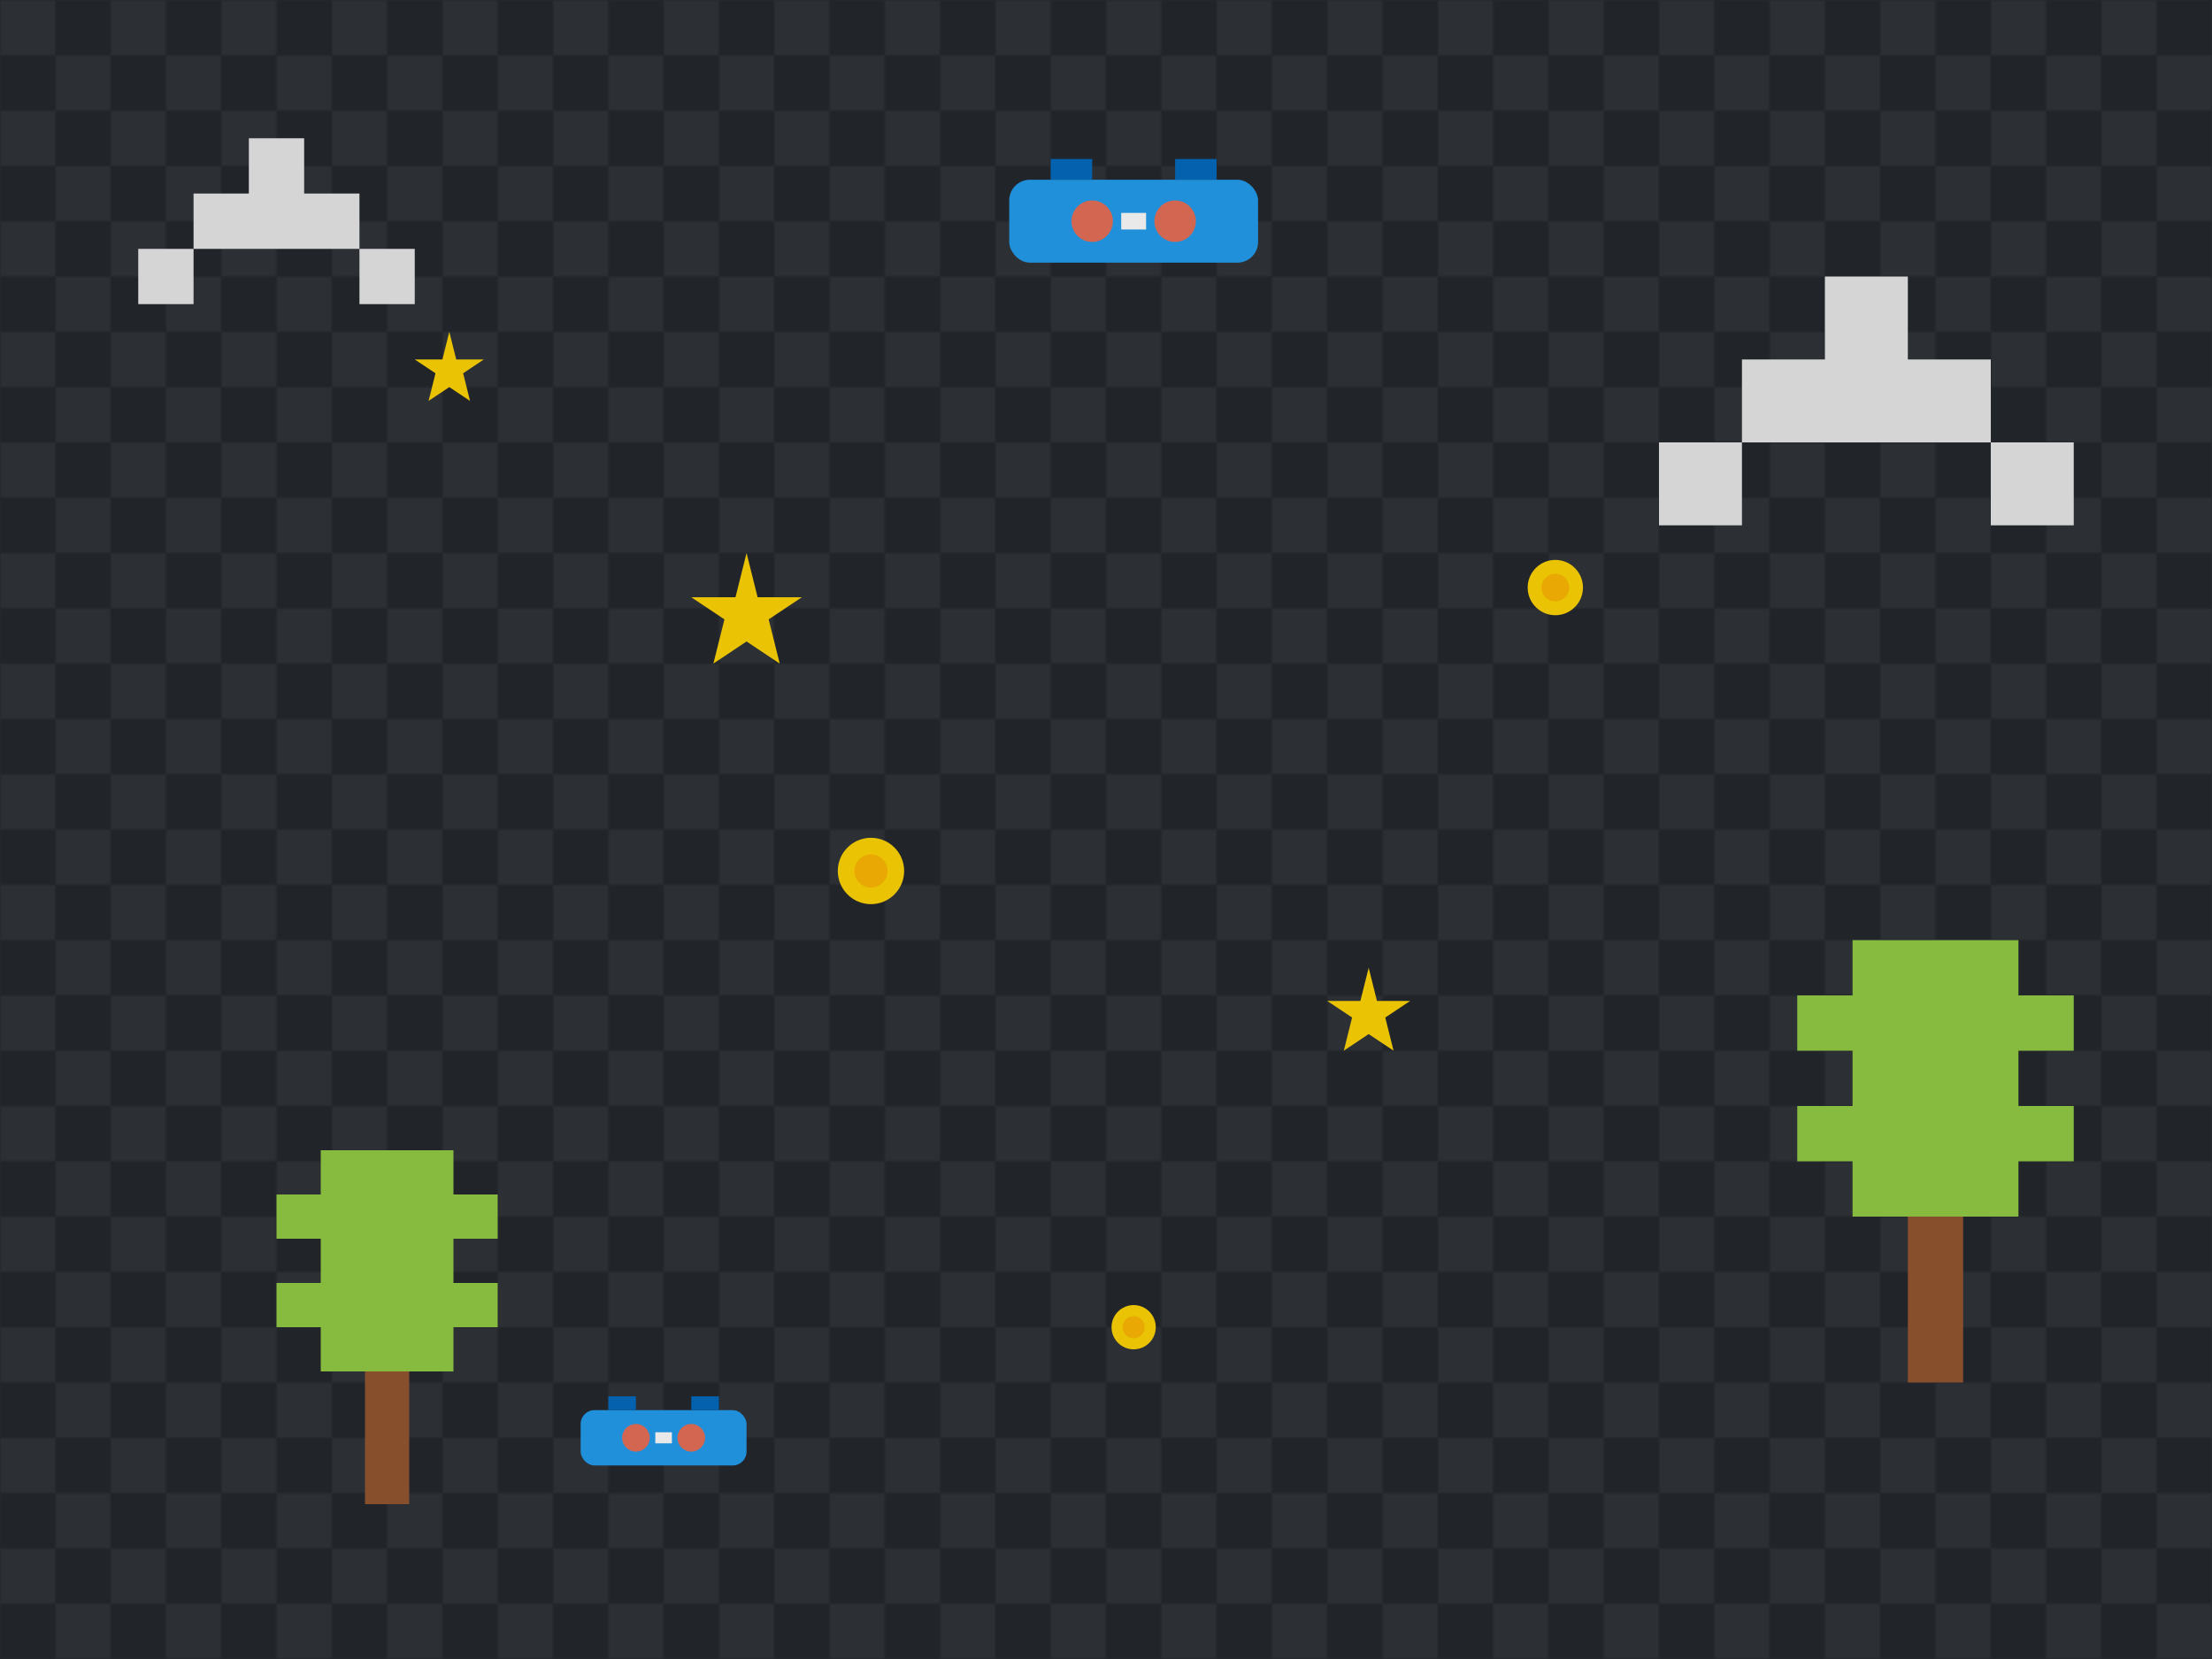 <svg xmlns="http://www.w3.org/2000/svg" width="800" height="600" viewBox="0 0 800 600">
  <defs>
    <pattern id="grid" width="40" height="40" patternUnits="userSpaceOnUse">
      <rect width="40" height="40" fill="#212529" />
      <rect width="20" height="20" fill="#2d3135" />
      <rect width="20" height="20" x="20" y="20" fill="#2d3135" />
    </pattern>
    
    <!-- Game elements -->
    <symbol id="pixel-cloud" viewBox="0 0 50 30">
      <path d="M10,20 h30 v10 h10 v-10 h-10 v-10 h-10 v-10 h-10 v10 h-10 v10 h-10 v10 h10 v-10" fill="#e9e9e9" />
    </symbol>
    
    <symbol id="pixel-tree" viewBox="0 0 50 80">
      <rect x="20" y="50" width="10" height="30" fill="#92542b" />
      <path d="M10,50 h30 v-10 h10 v-10 h-10 v-10 h10 v-10 h-10 v-10 h-30 v10 h-10 v10 h10 v10 h-10 v10 h10 v10" fill="#92cc41" />
    </symbol>
    
    <symbol id="pixel-controller" viewBox="0 0 80 40">
      <rect x="10" y="10" width="60" height="20" rx="5" fill="#209cee" />
      <rect x="20" y="5" width="10" height="5" fill="#0068bb" />
      <rect x="50" y="5" width="10" height="5" fill="#0068bb" />
      <circle cx="30" cy="20" r="5" fill="#e76e55" />
      <circle cx="50" cy="20" r="5" fill="#e76e55" />
      <rect x="37" y="18" width="6" height="4" fill="#fff" />
    </symbol>
    
    <symbol id="pixel-star" viewBox="0 0 20 20">
      <path d="M10,0 l2,8 h8 l-6,4 l2,8 l-6,-4 l-6,4 l2,-8 l-6,-4 h8 z" fill="#ffd500" />
    </symbol>
    
    <symbol id="pixel-coin" viewBox="0 0 20 20">
      <circle cx="10" cy="10" r="8" fill="#ffd500" />
      <circle cx="10" cy="10" r="4" fill="#ffb700" />
    </symbol>
  </defs>
  
  <!-- Background -->
  <rect width="100%" height="100%" fill="url(#grid)" />
  
  <!-- Game elements -->
  <use href="#pixel-cloud" x="50" y="50" width="100" height="60" />
  <use href="#pixel-cloud" x="600" y="100" width="150" height="90" />
  <use href="#pixel-tree" x="100" y="400" width="80" height="160" />
  <use href="#pixel-tree" x="650" y="320" width="100" height="200" />
  <use href="#pixel-controller" x="350" y="50" width="120" height="60" />
  <use href="#pixel-controller" x="200" y="500" width="80" height="40" />
  <use href="#pixel-star" x="250" y="200" width="40" height="40" />
  <use href="#pixel-star" x="480" y="350" width="30" height="30" />
  <use href="#pixel-star" x="150" y="120" width="25" height="25" />
  <use href="#pixel-coin" x="300" y="300" width="30" height="30" />
  <use href="#pixel-coin" x="550" y="200" width="25" height="25" />
  <use href="#pixel-coin" x="400" y="470" width="20" height="20" />
  
  <!-- Pixelated gradient overlay -->
  <rect width="100%" height="100%" fill="#212529" opacity="0.1" />
</svg> 